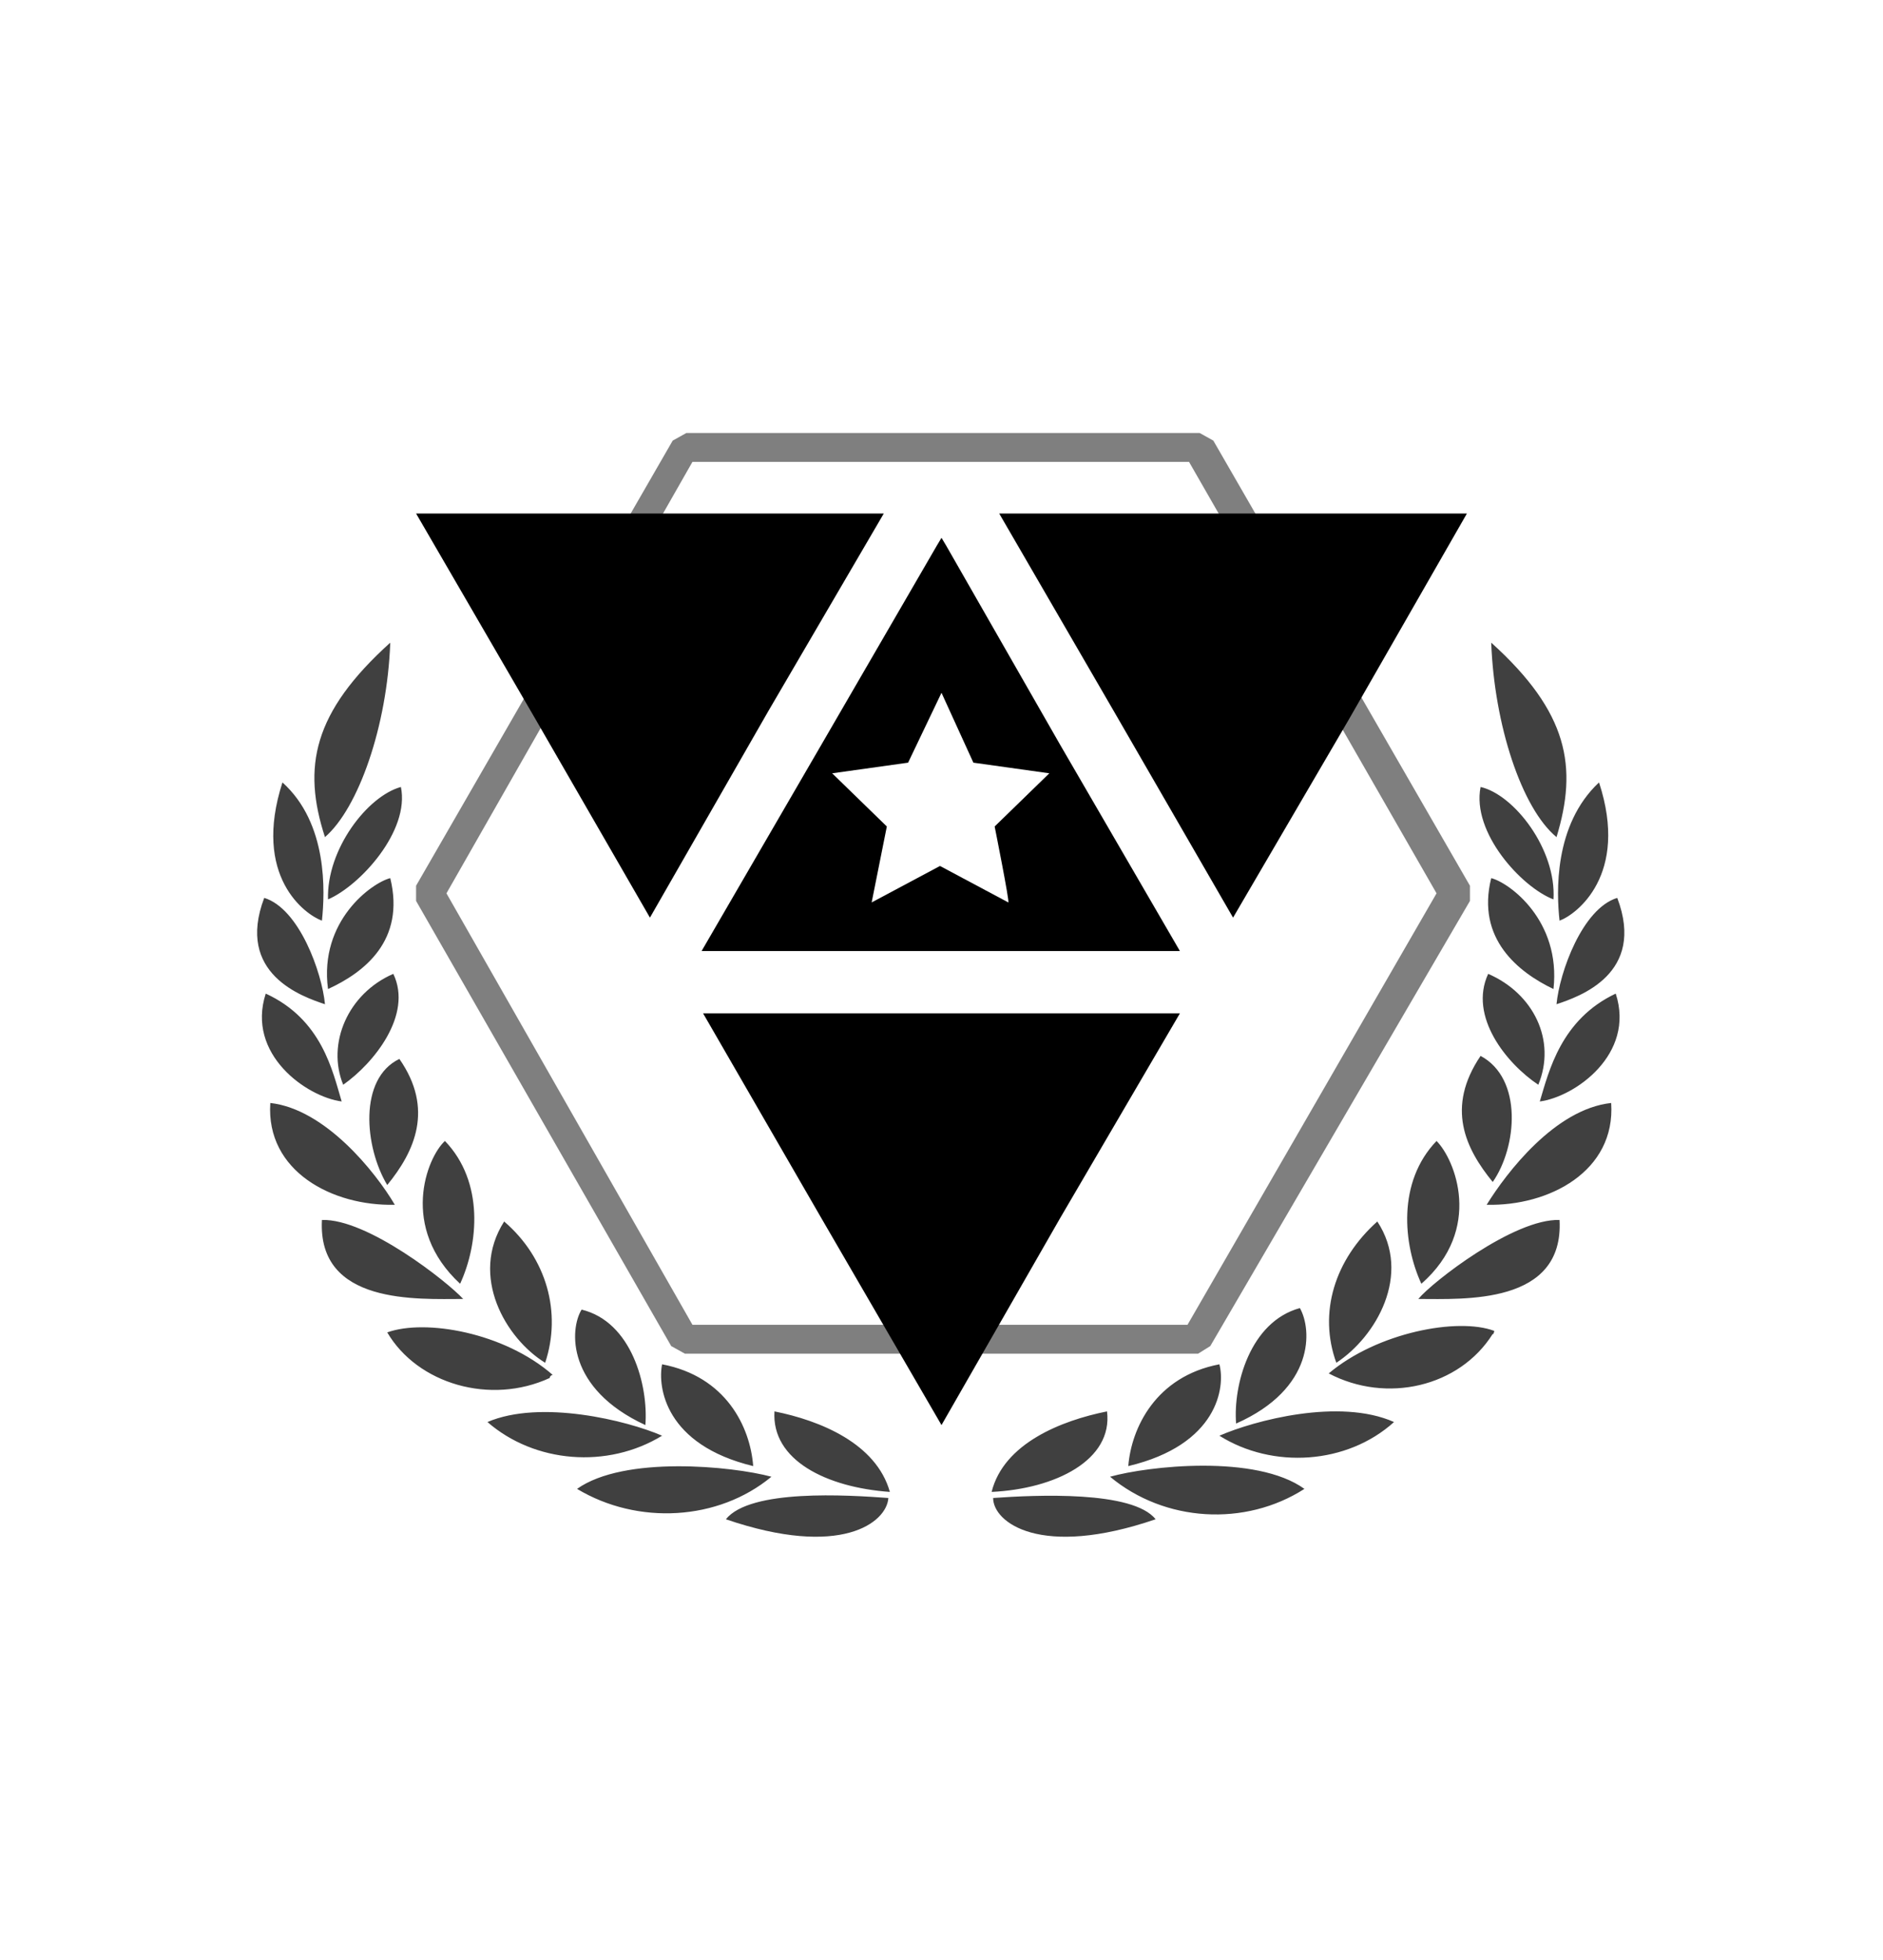 <svg viewBox="0 0 124 129"><path opacity=".5" d="M78.9 89.1H45.1l-.9-.5-16.8-29.3v-1L44.3 29l.9-.5H79l.9.5 16.9 29.3v1L79.7 88.6l-.8.5zm-33.3-1.9h32.6l16.4-28.4-16.3-28.4H45.6L29.4 58.8l16.2 28.4z"/><path opacity=".75" d="M35.9 89.7c1.1-3.3.1-6.9-2.7-9.3-2.3 3.6.1 7.7 2.7 9.3zm-6.6-14.6c-1.2 1.1-3 5.7 1 9.4 1.2-2.6 1.6-6.7-1-9.4zm-3.6-32.8c-5.1 4.6-5.8 8.2-4.3 12.8 2.2-1.9 4.1-7.3 4.3-12.8zM25.5 78c1.8-2.2 3.1-5 .8-8.3-2.7 1.3-2.3 5.8-.8 8.3zm.4-13.9c-3 1.3-4.4 4.6-3.3 7.3 2-1.4 4.6-4.6 3.3-7.3zm-.2-6.3c-1.2.3-4.7 2.8-4.1 7.3 2.4-1.1 5.1-3.2 4.1-7.3zm.7-6c-2.2.6-4.9 4.1-4.8 7.4 2.1-.9 5.4-4.5 4.8-7.4zm10 38.7c-3.2-2.8-8.4-3.7-10.9-2.8 2 3.4 6.8 4.8 10.7 3 0-.1.1-.2.2-.2zm1.9-4.3c-.8 1.3-1 5.2 4.2 7.6.2-2.6-.9-6.8-4.2-7.6zm-6.2 7.4c3.1 2.7 7.9 3.1 11.5.9-2.3-1-8-2.4-11.5-.9zm17.5 2.9c-.2-2.6-1.8-5.9-6-6.7-.3 1.5.2 5.3 6 6.7zm1.2.7c-2.6-.7-9.7-1.4-12.8.8 4 2.4 9.3 2.1 12.8-.8zm.2-4.3c-.2 3.2 3.4 5 7.6 5.3-.9-3.2-4.6-4.7-7.6-5.3zm7.5 5.7c-2.7-.2-9.1-.6-10.7 1.4 7.6 2.6 10.6.2 10.7-1.4zm-28-13.1c-1-1.1-6.3-5.3-9.3-5.2-.3 5.6 6.3 5.2 9.3 5.2zM26 79.3c-1.3-2.2-4.6-6.3-8.2-6.7-.3 4.5 4.1 6.8 8.2 6.7zm-3.5-6.8c-.6-2-1.3-5.4-5-7.1-1.3 4 2.7 6.8 5 7.1zm-1.1-6.4c-.2-2.1-1.7-6.3-4-7-1.9 5 2.5 6.5 4 7zm-.2-5.5c.2-1.9.4-6.4-2.6-9.1-2 6.2 1.5 8.7 2.6 9.1zM88 89.7c2.6-1.7 5-5.8 2.7-9.3-2.8 2.5-3.9 6-2.7 9.3zm6.6-14.6c-2.6 2.7-2.2 6.8-1 9.4 4.1-3.6 2.2-8.2 1-9.4zm3.6-32.8c.2 5.4 2 10.9 4.3 12.8 1.4-4.6.8-8.2-4.3-12.8zm-.7 27.2c-2.3 3.4-1 6.1.8 8.3 1.6-2.3 2-6.8-.8-8.3zm.5-5.4c-1.3 2.8 1.2 5.9 3.3 7.3 1.2-2.9-.3-6-3.3-7.3zm.2-6.3c-1 4 1.8 6.2 4.1 7.3.5-4.5-2.9-7-4.1-7.3zm-.7-6c-.6 3 2.7 6.6 4.8 7.4.2-3.3-2.6-6.9-4.8-7.4zm.9 35.8c-2.4-.9-7.7.1-10.9 2.8 3.8 2 8.6.9 10.8-2.6 0 .1.1-.1.1-.2zm-17 6.1c5.2-2.3 5-6.2 4.2-7.6-3.3.9-4.4 5.1-4.2 7.6zm10.4-.1c-3.6-1.6-9.2-.1-11.5.9 3.5 2.2 8.4 1.9 11.5-.9zm-17.5 2.9c5.9-1.4 6.4-5.2 6-6.7-4.2.8-5.8 4.2-6 6.7zm-1.2.7c3.6 3 8.9 3.3 12.8.8-3.2-2.3-10.3-1.5-12.8-.8zm-.2-4.3c-3 .6-6.8 2.1-7.6 5.3 4.2-.2 8-2.1 7.6-5.3zm-7.5 5.7c0 1.6 3.1 4 10.7 1.4-1.5-1.9-7.9-1.6-10.7-1.4zm37.3-18.3c-3-.1-8.4 4.1-9.3 5.2 3 0 9.6.4 9.3-5.2zm3.4-7.7c-3.7.4-6.9 4.6-8.2 6.7 4.1.1 8.5-2.2 8.2-6.7zm.3-7.2c-3.6 1.7-4.4 5.1-5 7.1 2.3-.3 6.3-3.1 5-7.1zm.1-6.3c-2.3.7-3.8 4.9-4 7 1.5-.5 5.9-2 4-7zm-3.8 1.5c1.1-.4 4.6-3 2.6-9.1-3 2.8-2.8 7.3-2.6 9.1z"/><path d="M69.8 49l7.9 13.6H46.2L54.1 49l7.6-13.1.3-.5.3.5L69.8 49zm-4.3 5.4l3.6-3.5-5-.7-2.1-4.6-2.2 4.6-5 .7 3.6 3.5-1 5 4.5-2.4 4.5 2.4c.1 0-.9-5-.9-5zm-30.2-7l-7.9-13.6h30.8l-7.6 13-7.8 13.6-7.5-13zm11 19.3l7.8 13.5L62 93.8l7.8-13.6 7.9-13.5H46.3zm34.9-6.3l7.6-13 7.8-13.6H65.8l7.6 13.1 7.8 13.5z"/></svg>